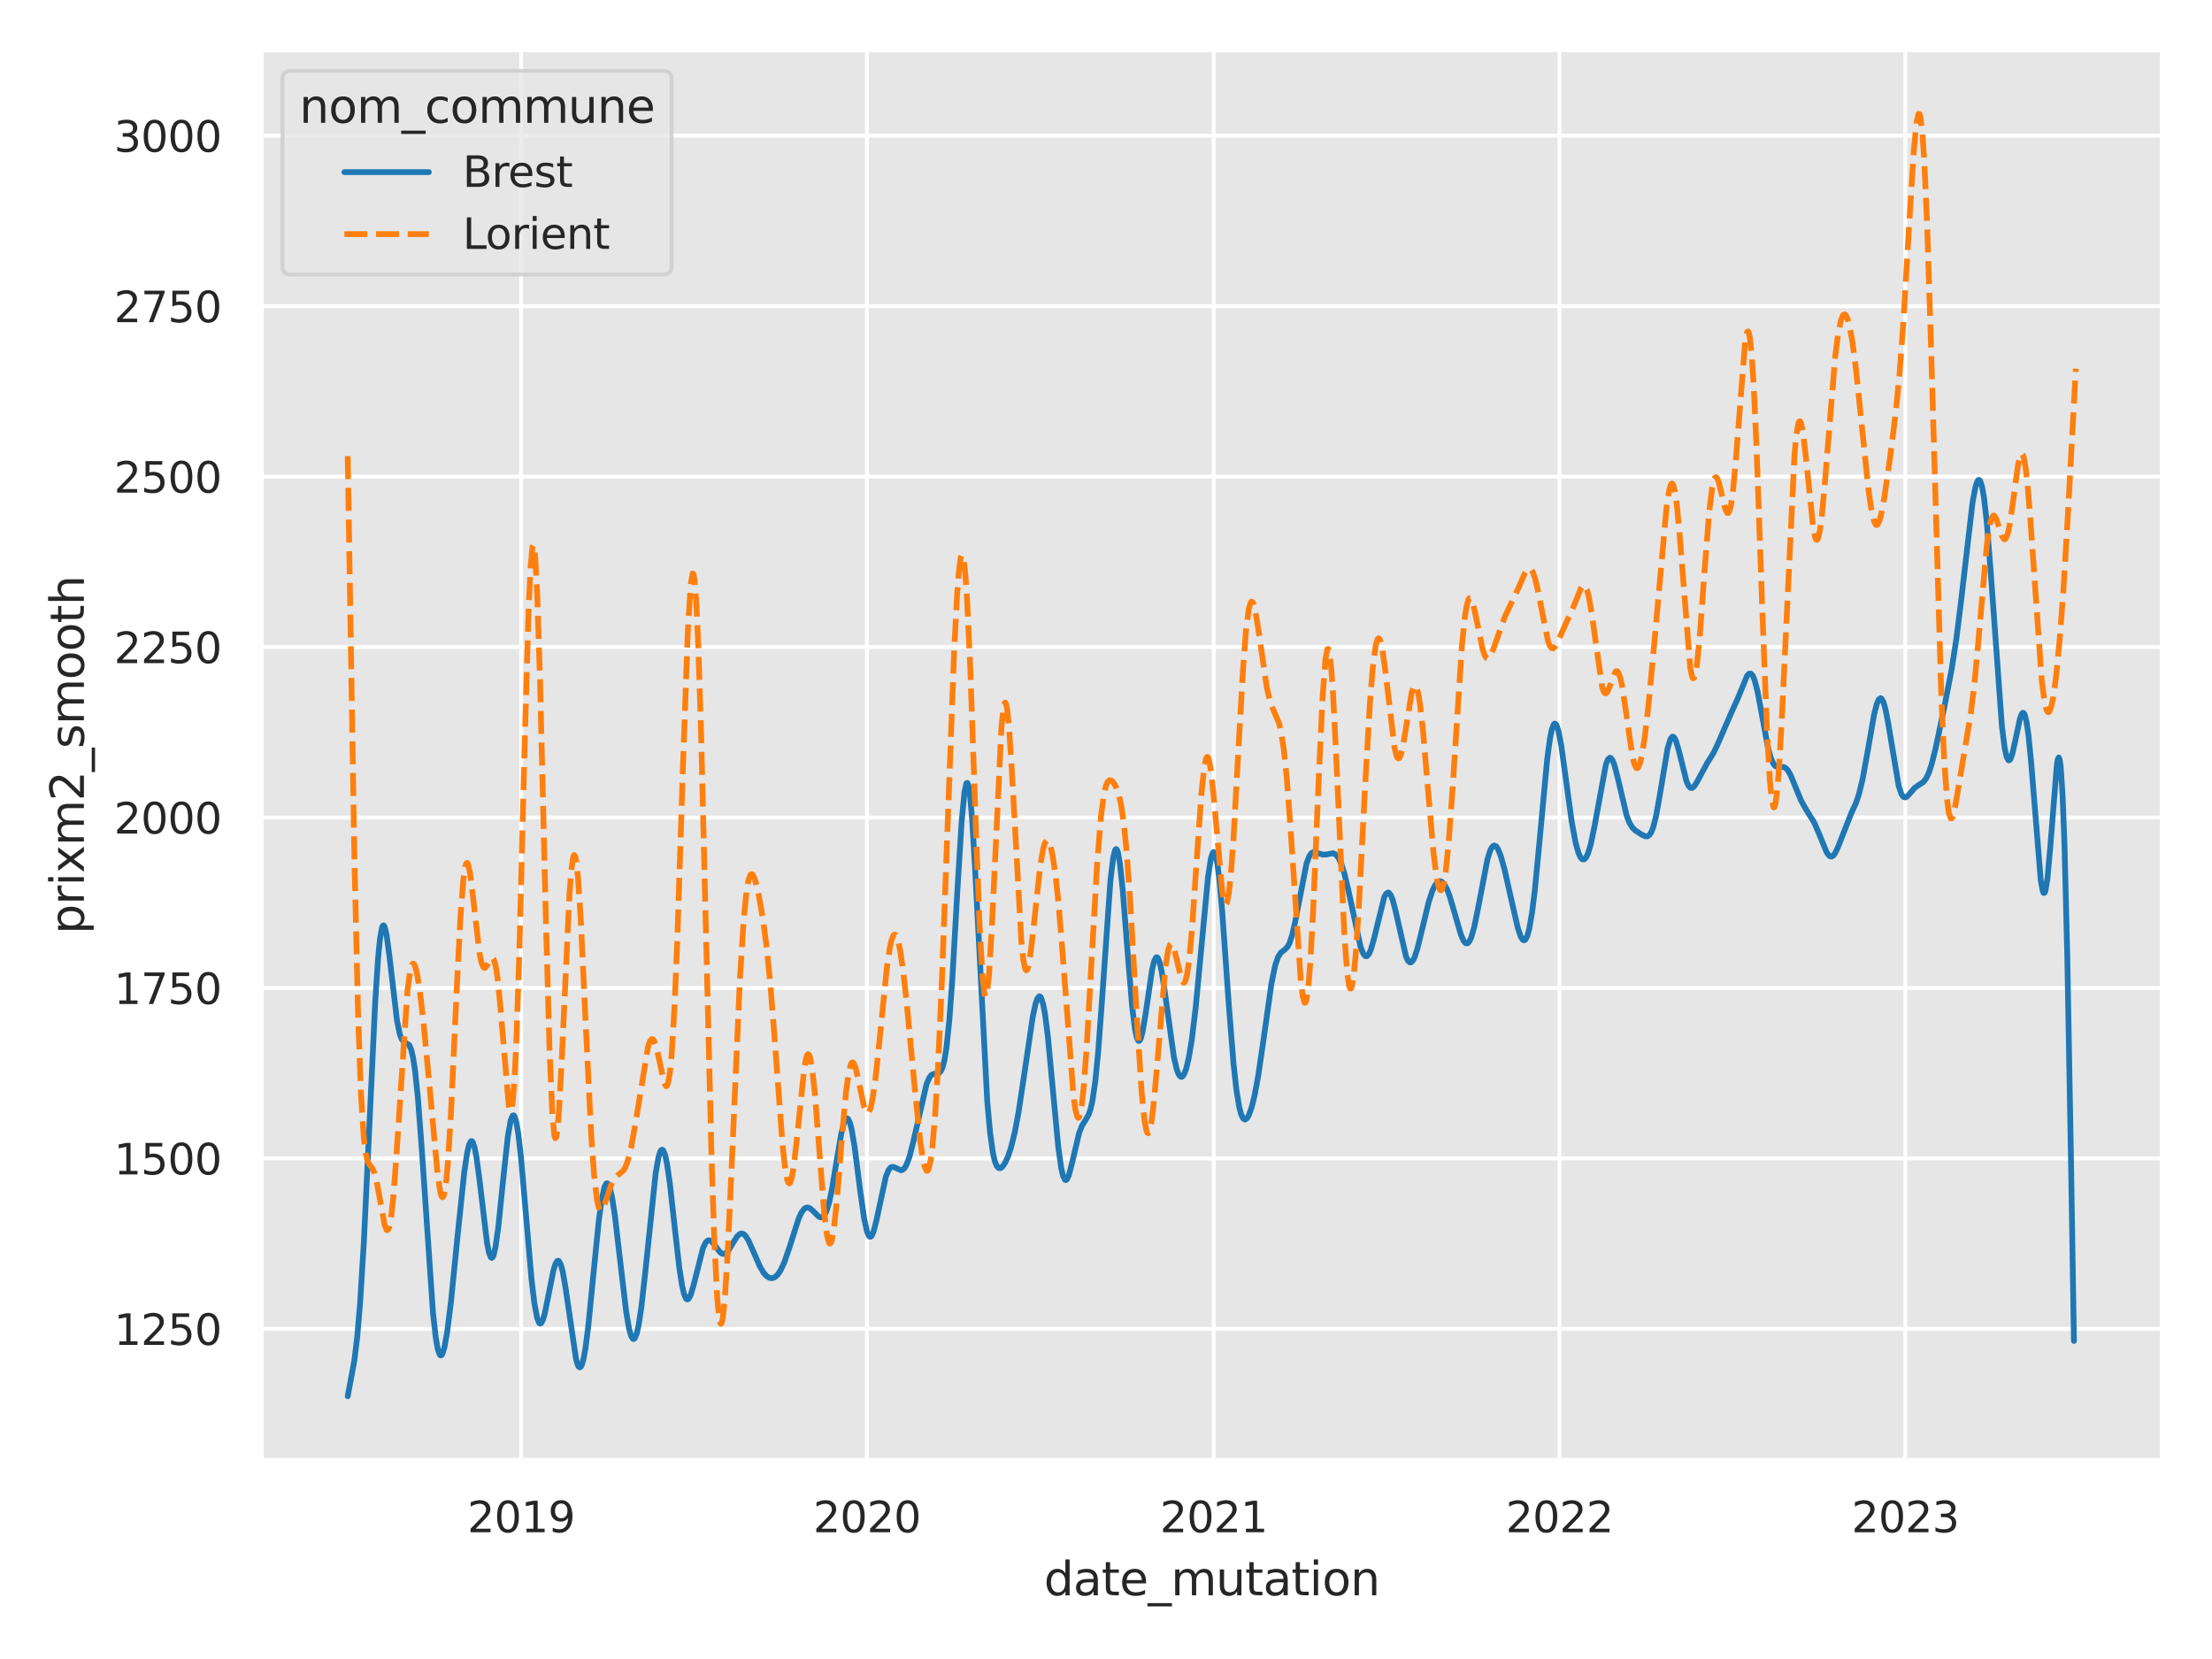 <?xml version="1.0" encoding="utf-8" standalone="no"?>
<!DOCTYPE svg PUBLIC "-//W3C//DTD SVG 1.1//EN"
  "http://www.w3.org/Graphics/SVG/1.1/DTD/svg11.dtd">
<svg xmlns:xlink="http://www.w3.org/1999/xlink" width="460.8pt" height="345.6pt" viewBox="0 0 460.8 345.6" xmlns="http://www.w3.org/2000/svg" version="1.1">
 <defs>
  <style type="text/css">*{stroke-linejoin: round; stroke-linecap: butt}</style>
 </defs>
 <g id="figure_1">
  <g id="patch_1">
   <path d="M 0 345.6 
L 460.8 345.6 
L 460.8 0 
L 0 0 
z
" style="fill: #ffffff"/>
  </g>
  <g id="axes_1">
   <g id="patch_2">
    <path d="M 54.438 304.212 
L 450.432 304.212 
L 450.432 10.368 
L 54.438 10.368 
z
" style="fill: #e6e6e6"/>
   </g>
   <g id="matplotlib.axis_1">
    <g id="xtick_1">
     <g id="line2d_1">
      <path d="M 108.556 304.212 
L 108.556 10.368 
" clip-path="url(#pfe3f95c4ef)" style="fill: none; stroke: #ffffff; stroke-width: 0.8; stroke-linecap: round"/>
     </g>
     <g id="text_1">
      <!-- 2019 -->
      <g style="fill: #262626" transform="translate(97.358 319.199) scale(0.088 -0.088)">
       <defs>
        <path id="DejaVuSans-32" d="M 1228 531 
L 3431 531 
L 3431 0 
L 469 0 
L 469 531 
Q 828 903 1448 1529 
Q 2069 2156 2228 2338 
Q 2531 2678 2651 2914 
Q 2772 3150 2772 3378 
Q 2772 3750 2511 3984 
Q 2250 4219 1831 4219 
Q 1534 4219 1204 4116 
Q 875 4013 500 3803 
L 500 4441 
Q 881 4594 1212 4672 
Q 1544 4750 1819 4750 
Q 2544 4750 2975 4387 
Q 3406 4025 3406 3419 
Q 3406 3131 3298 2873 
Q 3191 2616 2906 2266 
Q 2828 2175 2409 1742 
Q 1991 1309 1228 531 
z
" transform="scale(0.016)"/>
        <path id="DejaVuSans-30" d="M 2034 4250 
Q 1547 4250 1301 3770 
Q 1056 3291 1056 2328 
Q 1056 1369 1301 889 
Q 1547 409 2034 409 
Q 2525 409 2770 889 
Q 3016 1369 3016 2328 
Q 3016 3291 2770 3770 
Q 2525 4250 2034 4250 
z
M 2034 4750 
Q 2819 4750 3233 4129 
Q 3647 3509 3647 2328 
Q 3647 1150 3233 529 
Q 2819 -91 2034 -91 
Q 1250 -91 836 529 
Q 422 1150 422 2328 
Q 422 3509 836 4129 
Q 1250 4750 2034 4750 
z
" transform="scale(0.016)"/>
        <path id="DejaVuSans-31" d="M 794 531 
L 1825 531 
L 1825 4091 
L 703 3866 
L 703 4441 
L 1819 4666 
L 2450 4666 
L 2450 531 
L 3481 531 
L 3481 0 
L 794 0 
L 794 531 
z
" transform="scale(0.016)"/>
        <path id="DejaVuSans-39" d="M 703 97 
L 703 672 
Q 941 559 1184 500 
Q 1428 441 1663 441 
Q 2288 441 2617 861 
Q 2947 1281 2994 2138 
Q 2813 1869 2534 1725 
Q 2256 1581 1919 1581 
Q 1219 1581 811 2004 
Q 403 2428 403 3163 
Q 403 3881 828 4315 
Q 1253 4750 1959 4750 
Q 2769 4750 3195 4129 
Q 3622 3509 3622 2328 
Q 3622 1225 3098 567 
Q 2575 -91 1691 -91 
Q 1453 -91 1209 -44 
Q 966 3 703 97 
z
M 1959 2075 
Q 2384 2075 2632 2365 
Q 2881 2656 2881 3163 
Q 2881 3666 2632 3958 
Q 2384 4250 1959 4250 
Q 1534 4250 1286 3958 
Q 1038 3666 1038 3163 
Q 1038 2656 1286 2365 
Q 1534 2075 1959 2075 
z
" transform="scale(0.016)"/>
       </defs>
       <use xlink:href="#DejaVuSans-32"/>
       <use xlink:href="#DejaVuSans-30" x="63.623"/>
       <use xlink:href="#DejaVuSans-31" x="127.246"/>
       <use xlink:href="#DejaVuSans-39" x="190.869"/>
      </g>
     </g>
    </g>
    <g id="xtick_2">
     <g id="line2d_2">
      <path d="M 180.594 304.212 
L 180.594 10.368 
" clip-path="url(#pfe3f95c4ef)" style="fill: none; stroke: #ffffff; stroke-width: 0.8; stroke-linecap: round"/>
     </g>
     <g id="text_2">
      <!-- 2020 -->
      <g style="fill: #262626" transform="translate(169.396 319.199) scale(0.088 -0.088)">
       <use xlink:href="#DejaVuSans-32"/>
       <use xlink:href="#DejaVuSans-30" x="63.623"/>
       <use xlink:href="#DejaVuSans-32" x="127.246"/>
       <use xlink:href="#DejaVuSans-30" x="190.869"/>
      </g>
     </g>
    </g>
    <g id="xtick_3">
     <g id="line2d_3">
      <path d="M 252.83 304.212 
L 252.83 10.368 
" clip-path="url(#pfe3f95c4ef)" style="fill: none; stroke: #ffffff; stroke-width: 0.8; stroke-linecap: round"/>
     </g>
     <g id="text_3">
      <!-- 2021 -->
      <g style="fill: #262626" transform="translate(241.632 319.199) scale(0.088 -0.088)">
       <use xlink:href="#DejaVuSans-32"/>
       <use xlink:href="#DejaVuSans-30" x="63.623"/>
       <use xlink:href="#DejaVuSans-32" x="127.246"/>
       <use xlink:href="#DejaVuSans-31" x="190.869"/>
      </g>
     </g>
    </g>
    <g id="xtick_4">
     <g id="line2d_4">
      <path d="M 324.868 304.212 
L 324.868 10.368 
" clip-path="url(#pfe3f95c4ef)" style="fill: none; stroke: #ffffff; stroke-width: 0.8; stroke-linecap: round"/>
     </g>
     <g id="text_4">
      <!-- 2022 -->
      <g style="fill: #262626" transform="translate(313.67 319.199) scale(0.088 -0.088)">
       <use xlink:href="#DejaVuSans-32"/>
       <use xlink:href="#DejaVuSans-30" x="63.623"/>
       <use xlink:href="#DejaVuSans-32" x="127.246"/>
       <use xlink:href="#DejaVuSans-32" x="190.869"/>
      </g>
     </g>
    </g>
    <g id="xtick_5">
     <g id="line2d_5">
      <path d="M 396.906 304.212 
L 396.906 10.368 
" clip-path="url(#pfe3f95c4ef)" style="fill: none; stroke: #ffffff; stroke-width: 0.8; stroke-linecap: round"/>
     </g>
     <g id="text_5">
      <!-- 2023 -->
      <g style="fill: #262626" transform="translate(385.708 319.199) scale(0.088 -0.088)">
       <defs>
        <path id="DejaVuSans-33" d="M 2597 2516 
Q 3050 2419 3304 2112 
Q 3559 1806 3559 1356 
Q 3559 666 3084 287 
Q 2609 -91 1734 -91 
Q 1441 -91 1130 -33 
Q 819 25 488 141 
L 488 750 
Q 750 597 1062 519 
Q 1375 441 1716 441 
Q 2309 441 2620 675 
Q 2931 909 2931 1356 
Q 2931 1769 2642 2001 
Q 2353 2234 1838 2234 
L 1294 2234 
L 1294 2753 
L 1863 2753 
Q 2328 2753 2575 2939 
Q 2822 3125 2822 3475 
Q 2822 3834 2567 4026 
Q 2313 4219 1838 4219 
Q 1578 4219 1281 4162 
Q 984 4106 628 3988 
L 628 4550 
Q 988 4650 1302 4700 
Q 1616 4750 1894 4750 
Q 2613 4750 3031 4423 
Q 3450 4097 3450 3541 
Q 3450 3153 3228 2886 
Q 3006 2619 2597 2516 
z
" transform="scale(0.016)"/>
       </defs>
       <use xlink:href="#DejaVuSans-32"/>
       <use xlink:href="#DejaVuSans-30" x="63.623"/>
       <use xlink:href="#DejaVuSans-32" x="127.246"/>
       <use xlink:href="#DejaVuSans-33" x="190.869"/>
      </g>
     </g>
    </g>
    <g id="text_6">
     <!-- date_mutation -->
     <g style="fill: #262626" transform="translate(217.476 332.323) scale(0.096 -0.096)">
      <defs>
       <path id="DejaVuSans-64" d="M 2906 2969 
L 2906 4863 
L 3481 4863 
L 3481 0 
L 2906 0 
L 2906 525 
Q 2725 213 2448 61 
Q 2172 -91 1784 -91 
Q 1150 -91 751 415 
Q 353 922 353 1747 
Q 353 2572 751 3078 
Q 1150 3584 1784 3584 
Q 2172 3584 2448 3432 
Q 2725 3281 2906 2969 
z
M 947 1747 
Q 947 1113 1208 752 
Q 1469 391 1925 391 
Q 2381 391 2643 752 
Q 2906 1113 2906 1747 
Q 2906 2381 2643 2742 
Q 2381 3103 1925 3103 
Q 1469 3103 1208 2742 
Q 947 2381 947 1747 
z
" transform="scale(0.016)"/>
       <path id="DejaVuSans-61" d="M 2194 1759 
Q 1497 1759 1228 1600 
Q 959 1441 959 1056 
Q 959 750 1161 570 
Q 1363 391 1709 391 
Q 2188 391 2477 730 
Q 2766 1069 2766 1631 
L 2766 1759 
L 2194 1759 
z
M 3341 1997 
L 3341 0 
L 2766 0 
L 2766 531 
Q 2569 213 2275 61 
Q 1981 -91 1556 -91 
Q 1019 -91 701 211 
Q 384 513 384 1019 
Q 384 1609 779 1909 
Q 1175 2209 1959 2209 
L 2766 2209 
L 2766 2266 
Q 2766 2663 2505 2880 
Q 2244 3097 1772 3097 
Q 1472 3097 1187 3025 
Q 903 2953 641 2809 
L 641 3341 
Q 956 3463 1253 3523 
Q 1550 3584 1831 3584 
Q 2591 3584 2966 3190 
Q 3341 2797 3341 1997 
z
" transform="scale(0.016)"/>
       <path id="DejaVuSans-74" d="M 1172 4494 
L 1172 3500 
L 2356 3500 
L 2356 3053 
L 1172 3053 
L 1172 1153 
Q 1172 725 1289 603 
Q 1406 481 1766 481 
L 2356 481 
L 2356 0 
L 1766 0 
Q 1100 0 847 248 
Q 594 497 594 1153 
L 594 3053 
L 172 3053 
L 172 3500 
L 594 3500 
L 594 4494 
L 1172 4494 
z
" transform="scale(0.016)"/>
       <path id="DejaVuSans-65" d="M 3597 1894 
L 3597 1613 
L 953 1613 
Q 991 1019 1311 708 
Q 1631 397 2203 397 
Q 2534 397 2845 478 
Q 3156 559 3463 722 
L 3463 178 
Q 3153 47 2828 -22 
Q 2503 -91 2169 -91 
Q 1331 -91 842 396 
Q 353 884 353 1716 
Q 353 2575 817 3079 
Q 1281 3584 2069 3584 
Q 2775 3584 3186 3129 
Q 3597 2675 3597 1894 
z
M 3022 2063 
Q 3016 2534 2758 2815 
Q 2500 3097 2075 3097 
Q 1594 3097 1305 2825 
Q 1016 2553 972 2059 
L 3022 2063 
z
" transform="scale(0.016)"/>
       <path id="DejaVuSans-5f" d="M 3263 -1063 
L 3263 -1509 
L -63 -1509 
L -63 -1063 
L 3263 -1063 
z
" transform="scale(0.016)"/>
       <path id="DejaVuSans-6d" d="M 3328 2828 
Q 3544 3216 3844 3400 
Q 4144 3584 4550 3584 
Q 5097 3584 5394 3201 
Q 5691 2819 5691 2113 
L 5691 0 
L 5113 0 
L 5113 2094 
Q 5113 2597 4934 2840 
Q 4756 3084 4391 3084 
Q 3944 3084 3684 2787 
Q 3425 2491 3425 1978 
L 3425 0 
L 2847 0 
L 2847 2094 
Q 2847 2600 2669 2842 
Q 2491 3084 2119 3084 
Q 1678 3084 1418 2786 
Q 1159 2488 1159 1978 
L 1159 0 
L 581 0 
L 581 3500 
L 1159 3500 
L 1159 2956 
Q 1356 3278 1631 3431 
Q 1906 3584 2284 3584 
Q 2666 3584 2933 3390 
Q 3200 3197 3328 2828 
z
" transform="scale(0.016)"/>
       <path id="DejaVuSans-75" d="M 544 1381 
L 544 3500 
L 1119 3500 
L 1119 1403 
Q 1119 906 1312 657 
Q 1506 409 1894 409 
Q 2359 409 2629 706 
Q 2900 1003 2900 1516 
L 2900 3500 
L 3475 3500 
L 3475 0 
L 2900 0 
L 2900 538 
Q 2691 219 2414 64 
Q 2138 -91 1772 -91 
Q 1169 -91 856 284 
Q 544 659 544 1381 
z
M 1991 3584 
L 1991 3584 
z
" transform="scale(0.016)"/>
       <path id="DejaVuSans-69" d="M 603 3500 
L 1178 3500 
L 1178 0 
L 603 0 
L 603 3500 
z
M 603 4863 
L 1178 4863 
L 1178 4134 
L 603 4134 
L 603 4863 
z
" transform="scale(0.016)"/>
       <path id="DejaVuSans-6f" d="M 1959 3097 
Q 1497 3097 1228 2736 
Q 959 2375 959 1747 
Q 959 1119 1226 758 
Q 1494 397 1959 397 
Q 2419 397 2687 759 
Q 2956 1122 2956 1747 
Q 2956 2369 2687 2733 
Q 2419 3097 1959 3097 
z
M 1959 3584 
Q 2709 3584 3137 3096 
Q 3566 2609 3566 1747 
Q 3566 888 3137 398 
Q 2709 -91 1959 -91 
Q 1206 -91 779 398 
Q 353 888 353 1747 
Q 353 2609 779 3096 
Q 1206 3584 1959 3584 
z
" transform="scale(0.016)"/>
       <path id="DejaVuSans-6e" d="M 3513 2113 
L 3513 0 
L 2938 0 
L 2938 2094 
Q 2938 2591 2744 2837 
Q 2550 3084 2163 3084 
Q 1697 3084 1428 2787 
Q 1159 2491 1159 1978 
L 1159 0 
L 581 0 
L 581 3500 
L 1159 3500 
L 1159 2956 
Q 1366 3272 1645 3428 
Q 1925 3584 2291 3584 
Q 2894 3584 3203 3211 
Q 3513 2838 3513 2113 
z
" transform="scale(0.016)"/>
      </defs>
      <use xlink:href="#DejaVuSans-64"/>
      <use xlink:href="#DejaVuSans-61" x="63.477"/>
      <use xlink:href="#DejaVuSans-74" x="124.756"/>
      <use xlink:href="#DejaVuSans-65" x="163.965"/>
      <use xlink:href="#DejaVuSans-5f" x="225.488"/>
      <use xlink:href="#DejaVuSans-6d" x="275.488"/>
      <use xlink:href="#DejaVuSans-75" x="372.9"/>
      <use xlink:href="#DejaVuSans-74" x="436.279"/>
      <use xlink:href="#DejaVuSans-61" x="475.488"/>
      <use xlink:href="#DejaVuSans-74" x="536.768"/>
      <use xlink:href="#DejaVuSans-69" x="575.977"/>
      <use xlink:href="#DejaVuSans-6f" x="603.76"/>
      <use xlink:href="#DejaVuSans-6e" x="664.941"/>
     </g>
    </g>
   </g>
   <g id="matplotlib.axis_2">
    <g id="ytick_1">
     <g id="line2d_6">
      <path d="M 54.438 276.822 
L 450.432 276.822 
" clip-path="url(#pfe3f95c4ef)" style="fill: none; stroke: #ffffff; stroke-width: 0.8; stroke-linecap: round"/>
     </g>
     <g id="text_7">
      <!-- 1250 -->
      <g style="fill: #262626" transform="translate(23.742 280.166) scale(0.088 -0.088)">
       <defs>
        <path id="DejaVuSans-35" d="M 691 4666 
L 3169 4666 
L 3169 4134 
L 1269 4134 
L 1269 2991 
Q 1406 3038 1543 3061 
Q 1681 3084 1819 3084 
Q 2600 3084 3056 2656 
Q 3513 2228 3513 1497 
Q 3513 744 3044 326 
Q 2575 -91 1722 -91 
Q 1428 -91 1123 -41 
Q 819 9 494 109 
L 494 744 
Q 775 591 1075 516 
Q 1375 441 1709 441 
Q 2250 441 2565 725 
Q 2881 1009 2881 1497 
Q 2881 1984 2565 2268 
Q 2250 2553 1709 2553 
Q 1456 2553 1204 2497 
Q 953 2441 691 2322 
L 691 4666 
z
" transform="scale(0.016)"/>
       </defs>
       <use xlink:href="#DejaVuSans-31"/>
       <use xlink:href="#DejaVuSans-32" x="63.623"/>
       <use xlink:href="#DejaVuSans-35" x="127.246"/>
       <use xlink:href="#DejaVuSans-30" x="190.869"/>
      </g>
     </g>
    </g>
    <g id="ytick_2">
     <g id="line2d_7">
      <path d="M 54.438 241.315 
L 450.432 241.315 
" clip-path="url(#pfe3f95c4ef)" style="fill: none; stroke: #ffffff; stroke-width: 0.8; stroke-linecap: round"/>
     </g>
     <g id="text_8">
      <!-- 1500 -->
      <g style="fill: #262626" transform="translate(23.742 244.659) scale(0.088 -0.088)">
       <use xlink:href="#DejaVuSans-31"/>
       <use xlink:href="#DejaVuSans-35" x="63.623"/>
       <use xlink:href="#DejaVuSans-30" x="127.246"/>
       <use xlink:href="#DejaVuSans-30" x="190.869"/>
      </g>
     </g>
    </g>
    <g id="ytick_3">
     <g id="line2d_8">
      <path d="M 54.438 205.808 
L 450.432 205.808 
" clip-path="url(#pfe3f95c4ef)" style="fill: none; stroke: #ffffff; stroke-width: 0.8; stroke-linecap: round"/>
     </g>
     <g id="text_9">
      <!-- 1750 -->
      <g style="fill: #262626" transform="translate(23.742 209.151) scale(0.088 -0.088)">
       <defs>
        <path id="DejaVuSans-37" d="M 525 4666 
L 3525 4666 
L 3525 4397 
L 1831 0 
L 1172 0 
L 2766 4134 
L 525 4134 
L 525 4666 
z
" transform="scale(0.016)"/>
       </defs>
       <use xlink:href="#DejaVuSans-31"/>
       <use xlink:href="#DejaVuSans-37" x="63.623"/>
       <use xlink:href="#DejaVuSans-35" x="127.246"/>
       <use xlink:href="#DejaVuSans-30" x="190.869"/>
      </g>
     </g>
    </g>
    <g id="ytick_4">
     <g id="line2d_9">
      <path d="M 54.438 170.301 
L 450.432 170.301 
" clip-path="url(#pfe3f95c4ef)" style="fill: none; stroke: #ffffff; stroke-width: 0.8; stroke-linecap: round"/>
     </g>
     <g id="text_10">
      <!-- 2000 -->
      <g style="fill: #262626" transform="translate(23.742 173.644) scale(0.088 -0.088)">
       <use xlink:href="#DejaVuSans-32"/>
       <use xlink:href="#DejaVuSans-30" x="63.623"/>
       <use xlink:href="#DejaVuSans-30" x="127.246"/>
       <use xlink:href="#DejaVuSans-30" x="190.869"/>
      </g>
     </g>
    </g>
    <g id="ytick_5">
     <g id="line2d_10">
      <path d="M 54.438 134.793 
L 450.432 134.793 
" clip-path="url(#pfe3f95c4ef)" style="fill: none; stroke: #ffffff; stroke-width: 0.8; stroke-linecap: round"/>
     </g>
     <g id="text_11">
      <!-- 2250 -->
      <g style="fill: #262626" transform="translate(23.742 138.137) scale(0.088 -0.088)">
       <use xlink:href="#DejaVuSans-32"/>
       <use xlink:href="#DejaVuSans-32" x="63.623"/>
       <use xlink:href="#DejaVuSans-35" x="127.246"/>
       <use xlink:href="#DejaVuSans-30" x="190.869"/>
      </g>
     </g>
    </g>
    <g id="ytick_6">
     <g id="line2d_11">
      <path d="M 54.438 99.286 
L 450.432 99.286 
" clip-path="url(#pfe3f95c4ef)" style="fill: none; stroke: #ffffff; stroke-width: 0.8; stroke-linecap: round"/>
     </g>
     <g id="text_12">
      <!-- 2500 -->
      <g style="fill: #262626" transform="translate(23.742 102.63) scale(0.088 -0.088)">
       <use xlink:href="#DejaVuSans-32"/>
       <use xlink:href="#DejaVuSans-35" x="63.623"/>
       <use xlink:href="#DejaVuSans-30" x="127.246"/>
       <use xlink:href="#DejaVuSans-30" x="190.869"/>
      </g>
     </g>
    </g>
    <g id="ytick_7">
     <g id="line2d_12">
      <path d="M 54.438 63.779 
L 450.432 63.779 
" clip-path="url(#pfe3f95c4ef)" style="fill: none; stroke: #ffffff; stroke-width: 0.8; stroke-linecap: round"/>
     </g>
     <g id="text_13">
      <!-- 2750 -->
      <g style="fill: #262626" transform="translate(23.742 67.122) scale(0.088 -0.088)">
       <use xlink:href="#DejaVuSans-32"/>
       <use xlink:href="#DejaVuSans-37" x="63.623"/>
       <use xlink:href="#DejaVuSans-35" x="127.246"/>
       <use xlink:href="#DejaVuSans-30" x="190.869"/>
      </g>
     </g>
    </g>
    <g id="ytick_8">
     <g id="line2d_13">
      <path d="M 54.438 28.272 
L 450.432 28.272 
" clip-path="url(#pfe3f95c4ef)" style="fill: none; stroke: #ffffff; stroke-width: 0.8; stroke-linecap: round"/>
     </g>
     <g id="text_14">
      <!-- 3000 -->
      <g style="fill: #262626" transform="translate(23.742 31.615) scale(0.088 -0.088)">
       <use xlink:href="#DejaVuSans-33"/>
       <use xlink:href="#DejaVuSans-30" x="63.623"/>
       <use xlink:href="#DejaVuSans-30" x="127.246"/>
       <use xlink:href="#DejaVuSans-30" x="190.869"/>
      </g>
     </g>
    </g>
    <g id="text_15">
     <!-- prixm2_smooth -->
     <g style="fill: #262626" transform="translate(17.479 194.588) rotate(-90) scale(0.096 -0.096)">
      <defs>
       <path id="DejaVuSans-70" d="M 1159 525 
L 1159 -1331 
L 581 -1331 
L 581 3500 
L 1159 3500 
L 1159 2969 
Q 1341 3281 1617 3432 
Q 1894 3584 2278 3584 
Q 2916 3584 3314 3078 
Q 3713 2572 3713 1747 
Q 3713 922 3314 415 
Q 2916 -91 2278 -91 
Q 1894 -91 1617 61 
Q 1341 213 1159 525 
z
M 3116 1747 
Q 3116 2381 2855 2742 
Q 2594 3103 2138 3103 
Q 1681 3103 1420 2742 
Q 1159 2381 1159 1747 
Q 1159 1113 1420 752 
Q 1681 391 2138 391 
Q 2594 391 2855 752 
Q 3116 1113 3116 1747 
z
" transform="scale(0.016)"/>
       <path id="DejaVuSans-72" d="M 2631 2963 
Q 2534 3019 2420 3045 
Q 2306 3072 2169 3072 
Q 1681 3072 1420 2755 
Q 1159 2438 1159 1844 
L 1159 0 
L 581 0 
L 581 3500 
L 1159 3500 
L 1159 2956 
Q 1341 3275 1631 3429 
Q 1922 3584 2338 3584 
Q 2397 3584 2469 3576 
Q 2541 3569 2628 3553 
L 2631 2963 
z
" transform="scale(0.016)"/>
       <path id="DejaVuSans-78" d="M 3513 3500 
L 2247 1797 
L 3578 0 
L 2900 0 
L 1881 1375 
L 863 0 
L 184 0 
L 1544 1831 
L 300 3500 
L 978 3500 
L 1906 2253 
L 2834 3500 
L 3513 3500 
z
" transform="scale(0.016)"/>
       <path id="DejaVuSans-73" d="M 2834 3397 
L 2834 2853 
Q 2591 2978 2328 3040 
Q 2066 3103 1784 3103 
Q 1356 3103 1142 2972 
Q 928 2841 928 2578 
Q 928 2378 1081 2264 
Q 1234 2150 1697 2047 
L 1894 2003 
Q 2506 1872 2764 1633 
Q 3022 1394 3022 966 
Q 3022 478 2636 193 
Q 2250 -91 1575 -91 
Q 1294 -91 989 -36 
Q 684 19 347 128 
L 347 722 
Q 666 556 975 473 
Q 1284 391 1588 391 
Q 1994 391 2212 530 
Q 2431 669 2431 922 
Q 2431 1156 2273 1281 
Q 2116 1406 1581 1522 
L 1381 1569 
Q 847 1681 609 1914 
Q 372 2147 372 2553 
Q 372 3047 722 3315 
Q 1072 3584 1716 3584 
Q 2034 3584 2315 3537 
Q 2597 3491 2834 3397 
z
" transform="scale(0.016)"/>
       <path id="DejaVuSans-68" d="M 3513 2113 
L 3513 0 
L 2938 0 
L 2938 2094 
Q 2938 2591 2744 2837 
Q 2550 3084 2163 3084 
Q 1697 3084 1428 2787 
Q 1159 2491 1159 1978 
L 1159 0 
L 581 0 
L 581 4863 
L 1159 4863 
L 1159 2956 
Q 1366 3272 1645 3428 
Q 1925 3584 2291 3584 
Q 2894 3584 3203 3211 
Q 3513 2838 3513 2113 
z
" transform="scale(0.016)"/>
      </defs>
      <use xlink:href="#DejaVuSans-70"/>
      <use xlink:href="#DejaVuSans-72" x="63.477"/>
      <use xlink:href="#DejaVuSans-69" x="104.59"/>
      <use xlink:href="#DejaVuSans-78" x="132.373"/>
      <use xlink:href="#DejaVuSans-6d" x="191.553"/>
      <use xlink:href="#DejaVuSans-32" x="288.965"/>
      <use xlink:href="#DejaVuSans-5f" x="352.588"/>
      <use xlink:href="#DejaVuSans-73" x="402.588"/>
      <use xlink:href="#DejaVuSans-6d" x="454.688"/>
      <use xlink:href="#DejaVuSans-6f" x="552.1"/>
      <use xlink:href="#DejaVuSans-6f" x="613.281"/>
      <use xlink:href="#DejaVuSans-74" x="674.463"/>
      <use xlink:href="#DejaVuSans-68" x="713.672"/>
     </g>
    </g>
   </g>
   <g id="PolyCollection_1"/>
   <g id="PolyCollection_2"/>
   <g id="line2d_14">
    <path d="M 72.438 290.855 
L 73.819 283.436 
L 74.411 278.554 
L 75.003 271.652 
L 75.793 258.843 
L 76.78 238.115 
L 78.161 208.742 
L 78.753 199.707 
L 79.148 195.661 
L 79.543 193.358 
L 79.74 192.858 
L 79.938 192.774 
L 80.135 193.082 
L 80.53 194.734 
L 81.122 199.132 
L 82.701 212.596 
L 83.293 215.464 
L 83.688 216.496 
L 84.082 216.983 
L 85.266 217.713 
L 85.661 218.655 
L 86.056 220.345 
L 86.451 222.922 
L 87.043 228.543 
L 87.832 238.909 
L 90.201 273.496 
L 90.793 278.775 
L 91.187 281.002 
L 91.582 282.164 
L 91.78 282.355 
L 91.977 282.297 
L 92.174 282 
L 92.569 280.747 
L 93.161 277.455 
L 93.951 271.124 
L 95.332 257.345 
L 96.714 244.182 
L 97.306 240.211 
L 97.701 238.519 
L 98.095 237.739 
L 98.293 237.715 
L 98.49 237.939 
L 98.885 239.118 
L 99.279 241.197 
L 99.872 245.638 
L 101.45 258.854 
L 101.845 260.88 
L 102.24 261.926 
L 102.437 262.044 
L 102.635 261.884 
L 102.832 261.447 
L 103.227 259.775 
L 103.819 255.54 
L 104.806 245.832 
L 105.792 236.764 
L 106.385 233.399 
L 106.779 232.417 
L 106.977 232.341 
L 107.174 232.55 
L 107.569 233.81 
L 107.964 236.136 
L 108.556 241.332 
L 109.542 252.825 
L 110.727 266.501 
L 111.319 271.505 
L 111.911 274.629 
L 112.306 275.586 
L 112.503 275.732 
L 112.7 275.669 
L 113.095 274.966 
L 113.49 273.615 
L 114.279 269.699 
L 115.266 264.75 
L 115.661 263.423 
L 116.055 262.715 
L 116.253 262.626 
L 116.45 262.724 
L 116.845 263.488 
L 117.24 264.98 
L 117.832 268.376 
L 120.003 283.157 
L 120.398 284.424 
L 120.595 284.749 
L 120.792 284.853 
L 120.99 284.731 
L 121.187 284.382 
L 121.582 283.007 
L 121.976 280.784 
L 122.569 276.099 
L 123.555 266.084 
L 124.74 254.273 
L 125.332 249.939 
L 125.924 247.272 
L 126.318 246.544 
L 126.516 246.505 
L 126.713 246.681 
L 127.108 247.658 
L 127.503 249.411 
L 128.095 253.264 
L 129.082 261.738 
L 130.463 273.408 
L 131.055 276.816 
L 131.45 278.244 
L 131.845 278.91 
L 132.042 278.943 
L 132.239 278.773 
L 132.634 277.828 
L 133.029 276.105 
L 133.621 272.21 
L 134.41 265.149 
L 136.581 244.448 
L 137.174 241.097 
L 137.568 239.858 
L 137.766 239.565 
L 137.963 239.495 
L 138.16 239.65 
L 138.555 240.627 
L 138.95 242.442 
L 139.542 246.505 
L 140.529 255.422 
L 141.516 264.115 
L 142.108 267.914 
L 142.502 269.579 
L 142.897 270.494 
L 143.095 270.675 
L 143.292 270.679 
L 143.489 270.518 
L 143.884 269.756 
L 144.476 267.774 
L 146.45 259.992 
L 147.042 258.784 
L 147.437 258.418 
L 147.831 258.377 
L 148.226 258.61 
L 148.818 259.307 
L 150.002 260.868 
L 150.397 261.146 
L 150.792 261.214 
L 151.187 261.057 
L 151.779 260.437 
L 152.568 259.144 
L 153.555 257.561 
L 154.147 257.032 
L 154.542 256.948 
L 154.936 257.098 
L 155.331 257.478 
L 155.923 258.422 
L 156.91 260.638 
L 158.292 263.818 
L 159.081 265.152 
L 159.673 265.823 
L 160.265 266.198 
L 160.857 266.273 
L 161.45 266.043 
L 162.042 265.49 
L 162.634 264.599 
L 163.423 262.878 
L 164.41 259.991 
L 166.384 253.815 
L 166.976 252.558 
L 167.568 251.792 
L 167.963 251.567 
L 168.357 251.555 
L 168.752 251.728 
L 169.344 252.238 
L 170.528 253.42 
L 170.923 253.6 
L 171.318 253.544 
L 171.713 253.18 
L 172.107 252.45 
L 172.699 250.595 
L 173.291 247.844 
L 174.278 241.892 
L 175.265 236.091 
L 175.857 233.786 
L 176.252 233.05 
L 176.449 232.959 
L 176.647 233.063 
L 177.041 233.855 
L 177.436 235.399 
L 178.028 238.92 
L 179.212 248.204 
L 180.002 253.767 
L 180.594 256.517 
L 180.989 257.453 
L 181.186 257.636 
L 181.383 257.632 
L 181.581 257.448 
L 181.976 256.582 
L 182.568 254.296 
L 184.541 245.114 
L 185.133 243.686 
L 185.528 243.218 
L 185.923 243.074 
L 186.318 243.165 
L 187.699 243.794 
L 188.094 243.657 
L 188.489 243.252 
L 188.883 242.546 
L 189.475 240.919 
L 190.265 237.828 
L 193.028 225.791 
L 193.62 224.473 
L 194.015 223.97 
L 194.41 223.725 
L 195.002 223.657 
L 195.594 223.549 
L 195.988 223.158 
L 196.383 222.271 
L 196.778 220.676 
L 197.173 218.187 
L 197.765 212.505 
L 198.357 204.448 
L 199.541 183.826 
L 200.331 171.129 
L 200.923 164.954 
L 201.317 163.183 
L 201.515 163.091 
L 201.712 163.543 
L 202.107 166.054 
L 202.502 170.56 
L 203.094 180.342 
L 205.659 229.383 
L 206.251 235.962 
L 206.844 240.186 
L 207.238 241.891 
L 207.633 242.886 
L 208.028 243.326 
L 208.423 243.347 
L 208.817 243.056 
L 209.409 242.185 
L 210.001 240.875 
L 210.594 239.11 
L 211.383 235.938 
L 212.172 231.752 
L 213.357 223.902 
L 215.133 211.851 
L 215.725 209.09 
L 216.12 207.961 
L 216.514 207.54 
L 216.712 207.626 
L 216.909 207.923 
L 217.304 209.168 
L 217.699 211.281 
L 218.291 215.95 
L 219.278 226.455 
L 220.462 238.955 
L 221.054 243.22 
L 221.449 244.958 
L 221.843 245.768 
L 222.041 245.839 
L 222.238 245.705 
L 222.633 244.898 
L 223.225 242.707 
L 224.804 236.017 
L 225.396 234.507 
L 226.185 233.258 
L 226.777 232.214 
L 227.172 231.08 
L 227.567 229.357 
L 228.159 225.331 
L 228.751 219.371 
L 229.541 208.775 
L 231.317 183.493 
L 231.909 178.573 
L 232.304 177.053 
L 232.501 176.864 
L 232.698 177.059 
L 232.896 177.629 
L 233.291 179.834 
L 233.883 185.389 
L 234.869 197.975 
L 235.856 209.782 
L 236.448 214.487 
L 236.843 216.253 
L 237.04 216.702 
L 237.238 216.864 
L 237.435 216.75 
L 237.633 216.373 
L 238.027 214.917 
L 238.619 211.401 
L 240.001 202.033 
L 240.396 200.348 
L 240.79 199.488 
L 240.988 199.397 
L 241.185 199.537 
L 241.58 200.486 
L 241.975 202.244 
L 242.567 206.035 
L 244.54 220.191 
L 245.132 222.757 
L 245.527 223.795 
L 245.922 224.288 
L 246.119 224.333 
L 246.317 224.247 
L 246.711 223.69 
L 247.106 222.629 
L 247.698 220.104 
L 248.29 216.464 
L 249.08 209.919 
L 250.067 199.526 
L 251.646 182.79 
L 252.238 178.901 
L 252.632 177.651 
L 252.83 177.488 
L 253.027 177.649 
L 253.224 178.136 
L 253.619 180.08 
L 254.014 183.237 
L 254.606 189.854 
L 255.988 209.363 
L 256.974 221.678 
L 257.567 227.037 
L 258.159 230.65 
L 258.553 232.137 
L 258.948 232.967 
L 259.343 233.227 
L 259.738 232.999 
L 260.132 232.357 
L 260.724 230.721 
L 261.316 228.356 
L 262.106 224.138 
L 263.093 217.427 
L 264.869 204.867 
L 265.658 201.065 
L 266.251 199.336 
L 266.843 198.426 
L 267.632 197.837 
L 268.224 197.227 
L 268.619 196.491 
L 269.211 194.696 
L 269.803 192.062 
L 272.172 179.885 
L 272.764 178.333 
L 273.158 177.77 
L 273.553 177.52 
L 273.948 177.499 
L 274.737 177.786 
L 275.527 178.031 
L 276.119 178.02 
L 277.698 177.756 
L 278.093 177.906 
L 278.487 178.244 
L 278.882 178.807 
L 279.474 180.12 
L 280.066 182.004 
L 280.856 185.301 
L 283.421 197.213 
L 284.013 198.699 
L 284.408 199.16 
L 284.606 199.218 
L 284.803 199.159 
L 285.198 198.69 
L 285.592 197.782 
L 286.184 195.731 
L 288.356 186.923 
L 288.75 186.176 
L 289.145 185.92 
L 289.342 185.986 
L 289.737 186.502 
L 290.132 187.503 
L 290.724 189.749 
L 292.895 199.247 
L 293.29 200.099 
L 293.684 200.486 
L 293.882 200.501 
L 294.276 200.183 
L 294.671 199.437 
L 295.263 197.655 
L 296.25 193.61 
L 297.632 187.888 
L 298.421 185.492 
L 299.013 184.303 
L 299.605 183.673 
L 300 183.567 
L 300.395 183.71 
L 300.79 184.1 
L 301.382 185.129 
L 301.974 186.647 
L 302.961 189.978 
L 304.342 194.746 
L 304.934 196.061 
L 305.329 196.495 
L 305.724 196.512 
L 306.118 196.085 
L 306.513 195.213 
L 307.105 193.137 
L 307.895 189.272 
L 309.868 178.983 
L 310.46 177.117 
L 310.855 176.402 
L 311.25 176.129 
L 311.645 176.286 
L 312.039 176.837 
L 312.631 178.293 
L 313.421 181.111 
L 314.605 186.379 
L 316.184 193.297 
L 316.776 195.053 
L 317.171 195.718 
L 317.368 195.865 
L 317.566 195.872 
L 317.763 195.733 
L 318.158 194.981 
L 318.552 193.569 
L 319.145 190.194 
L 319.737 185.411 
L 320.723 175.134 
L 322.302 158.211 
L 322.894 153.802 
L 323.289 151.885 
L 323.684 150.884 
L 323.881 150.734 
L 324.079 150.813 
L 324.276 151.115 
L 324.671 152.338 
L 325.263 155.462 
L 326.25 162.659 
L 327.434 171.273 
L 328.223 175.529 
L 328.815 177.651 
L 329.21 178.536 
L 329.605 178.997 
L 330 179.036 
L 330.394 178.655 
L 330.789 177.859 
L 331.381 175.914 
L 332.171 172.096 
L 334.539 159.248 
L 334.934 158.251 
L 335.328 157.848 
L 335.526 157.876 
L 335.921 158.369 
L 336.315 159.385 
L 336.907 161.641 
L 338.881 169.963 
L 339.473 171.463 
L 340.065 172.413 
L 340.657 172.988 
L 342.039 173.893 
L 342.828 174.245 
L 343.223 174.217 
L 343.618 173.937 
L 344.013 173.321 
L 344.407 172.303 
L 344.999 169.966 
L 345.789 165.534 
L 347.368 156.038 
L 347.96 154.016 
L 348.355 153.476 
L 348.552 153.462 
L 348.749 153.612 
L 349.144 154.368 
L 349.736 156.393 
L 351.315 162.712 
L 351.71 163.622 
L 352.105 164.098 
L 352.499 164.155 
L 352.894 163.854 
L 353.486 162.933 
L 355.657 158.926 
L 357.039 156.696 
L 358.026 154.569 
L 360.591 148.638 
L 361.973 145.595 
L 363.946 140.784 
L 364.341 140.35 
L 364.736 140.321 
L 365.131 140.764 
L 365.525 141.704 
L 366.117 143.988 
L 366.907 148.195 
L 368.289 155.683 
L 368.881 157.864 
L 369.473 159.173 
L 369.867 159.61 
L 370.262 159.784 
L 371.052 159.752 
L 371.644 159.804 
L 372.038 160.03 
L 372.433 160.459 
L 373.025 161.487 
L 374.012 163.89 
L 375.196 166.766 
L 376.183 168.535 
L 377.959 171.4 
L 378.946 173.699 
L 380.525 177.561 
L 381.117 178.321 
L 381.512 178.446 
L 381.907 178.24 
L 382.301 177.716 
L 382.894 176.444 
L 385.657 169.407 
L 386.643 167.255 
L 387.236 165.501 
L 388.025 162.262 
L 389.012 156.843 
L 390.393 148.935 
L 390.986 146.6 
L 391.38 145.704 
L 391.775 145.434 
L 391.972 145.549 
L 392.367 146.283 
L 392.762 147.654 
L 393.354 150.705 
L 395.525 163.696 
L 396.117 165.458 
L 396.512 166.008 
L 396.906 166.128 
L 397.301 165.922 
L 397.893 165.266 
L 398.88 164.111 
L 399.67 163.555 
L 400.656 162.929 
L 401.249 162.176 
L 401.841 160.909 
L 402.433 159.078 
L 403.222 155.905 
L 404.998 147.498 
L 406.577 139.355 
L 407.564 132.956 
L 408.551 125.01 
L 410.919 104.669 
L 411.512 101.49 
L 411.906 100.289 
L 412.104 100.013 
L 412.301 99.97 
L 412.498 100.173 
L 412.893 101.345 
L 413.288 103.564 
L 413.88 108.783 
L 414.669 118.671 
L 417.038 151.339 
L 417.63 155.951 
L 418.025 157.704 
L 418.419 158.4 
L 418.617 158.375 
L 418.814 158.124 
L 419.209 157.036 
L 419.801 154.387 
L 420.788 149.727 
L 421.182 148.693 
L 421.38 148.496 
L 421.577 148.55 
L 421.775 148.876 
L 422.169 150.4 
L 422.564 153.108 
L 423.156 159.183 
L 425.13 183.401 
L 425.524 185.586 
L 425.722 186.023 
L 425.919 185.992 
L 426.117 185.487 
L 426.511 183.091 
L 427.103 176.586 
L 428.485 159.228 
L 428.682 158.156 
L 428.88 157.801 
L 429.077 158.272 
L 429.274 159.664 
L 429.669 165.517 
L 430.064 175.758 
L 430.656 199.286 
L 431.445 242.742 
L 432.038 279.34 
L 432.038 279.34 
" clip-path="url(#pfe3f95c4ef)" style="fill: none; stroke: #1f77b4; stroke-width: 1.2; stroke-linecap: round"/>
   </g>
   <g id="line2d_15">
    <path d="M 72.438 95.024 
L 73.819 178.396 
L 74.609 211.899 
L 75.201 227.943 
L 75.793 237.075 
L 76.188 240.239 
L 76.582 241.856 
L 76.977 242.606 
L 77.569 243.377 
L 77.964 244.257 
L 78.359 245.673 
L 78.951 248.748 
L 80.135 255.237 
L 80.53 256.203 
L 80.727 256.272 
L 80.924 256.025 
L 81.122 255.441 
L 81.517 253.22 
L 81.911 249.614 
L 82.503 241.946 
L 84.872 206.449 
L 85.464 202.163 
L 85.859 200.899 
L 86.056 200.723 
L 86.253 200.831 
L 86.451 201.203 
L 86.845 202.654 
L 87.438 206.267 
L 88.227 212.973 
L 89.411 225.552 
L 91.187 244.904 
L 91.78 248.617 
L 91.977 249.215 
L 92.174 249.431 
L 92.372 249.235 
L 92.569 248.604 
L 92.964 245.977 
L 93.358 241.532 
L 93.951 231.8 
L 95.135 206.299 
L 95.924 190.939 
L 96.516 183.275 
L 96.911 180.547 
L 97.108 179.919 
L 97.306 179.76 
L 97.503 180.043 
L 97.898 181.766 
L 98.49 186.426 
L 99.872 198.452 
L 100.266 200.432 
L 100.661 201.457 
L 100.858 201.633 
L 101.056 201.615 
L 101.45 201.136 
L 102.24 199.694 
L 102.437 199.529 
L 102.635 199.543 
L 102.832 199.777 
L 103.227 201.043 
L 103.621 203.506 
L 104.214 209.396 
L 105.99 230.332 
L 106.187 231.196 
L 106.385 231.442 
L 106.582 231 
L 106.779 229.809 
L 107.174 225.033 
L 107.569 216.989 
L 108.161 199.328 
L 109.345 153.156 
L 110.135 126.601 
L 110.529 118.092 
L 110.924 113.876 
L 111.121 113.517 
L 111.319 114.349 
L 111.516 116.358 
L 111.911 123.722 
L 112.503 141.847 
L 113.687 190.391 
L 114.477 218.663 
L 115.069 232.08 
L 115.463 236.381 
L 115.661 237.108 
L 115.858 236.921 
L 116.055 235.867 
L 116.45 231.445 
L 117.042 220.418 
L 118.621 186.447 
L 119.016 181.296 
L 119.411 178.54 
L 119.608 178.121 
L 119.805 178.345 
L 120.003 179.2 
L 120.398 182.692 
L 120.99 191.696 
L 121.976 212.493 
L 123.161 236.428 
L 123.753 244.725 
L 124.345 249.839 
L 124.74 251.573 
L 125.134 252.179 
L 125.332 252.135 
L 125.726 251.529 
L 126.318 249.841 
L 127.305 246.846 
L 127.897 245.656 
L 128.49 244.984 
L 129.871 243.839 
L 130.266 243.153 
L 130.858 241.54 
L 131.45 239.149 
L 132.239 234.843 
L 135.003 218.003 
L 135.397 216.897 
L 135.792 216.452 
L 135.989 216.492 
L 136.187 216.708 
L 136.581 217.644 
L 137.174 220.078 
L 138.358 225.58 
L 138.753 226.277 
L 138.95 226.18 
L 139.147 225.72 
L 139.542 223.539 
L 139.937 219.454 
L 140.529 209.478 
L 141.121 195.131 
L 142.305 158.679 
L 143.292 131.419 
L 143.884 121.796 
L 144.279 119.453 
L 144.476 119.64 
L 144.673 120.76 
L 145.068 125.79 
L 145.463 134.369 
L 146.055 152.943 
L 147.042 193.281 
L 148.226 240.997 
L 148.818 258.748 
L 149.41 270.405 
L 149.805 274.534 
L 150.002 275.515 
L 150.2 275.798 
L 150.397 275.408 
L 150.594 274.381 
L 150.989 270.572 
L 151.581 261.188 
L 152.371 244.097 
L 154.147 203.748 
L 154.936 191.408 
L 155.529 185.621 
L 155.923 183.375 
L 156.318 182.276 
L 156.515 182.103 
L 156.713 182.147 
L 157.107 182.789 
L 157.502 184.015 
L 158.094 186.62 
L 158.884 191.151 
L 159.673 197.025 
L 160.463 204.808 
L 161.45 217.44 
L 163.028 238.629 
L 163.621 243.868 
L 164.015 245.865 
L 164.213 246.366 
L 164.41 246.529 
L 164.607 246.355 
L 164.805 245.855 
L 165.199 243.945 
L 165.792 239.223 
L 167.568 222.301 
L 167.963 220.318 
L 168.16 219.79 
L 168.357 219.598 
L 168.555 219.753 
L 168.752 220.259 
L 169.147 222.303 
L 169.739 227.68 
L 170.528 237.735 
L 171.713 252.769 
L 172.305 257.457 
L 172.699 258.905 
L 172.897 259.079 
L 173.094 258.881 
L 173.291 258.319 
L 173.686 256.163 
L 174.278 250.748 
L 175.462 236.077 
L 176.252 227.419 
L 176.844 223.189 
L 177.239 221.708 
L 177.436 221.374 
L 177.634 221.298 
L 177.831 221.461 
L 178.226 222.414 
L 178.818 224.955 
L 180.002 230.539 
L 180.397 231.577 
L 180.594 231.829 
L 180.791 231.881 
L 180.989 231.724 
L 181.383 230.763 
L 181.778 228.949 
L 182.37 224.795 
L 183.16 217.33 
L 184.739 201.705 
L 185.331 197.621 
L 185.725 195.828 
L 186.12 194.86 
L 186.318 194.693 
L 186.515 194.737 
L 186.712 194.987 
L 187.107 196.084 
L 187.502 197.919 
L 188.094 201.865 
L 188.883 208.85 
L 190.462 225.7 
L 191.646 237.265 
L 192.239 241.37 
L 192.633 243.121 
L 193.028 243.904 
L 193.225 243.888 
L 193.423 243.579 
L 193.817 242.03 
L 194.212 239.17 
L 194.804 232.333 
L 195.396 222.469 
L 196.186 205.084 
L 197.37 172.893 
L 198.752 136.024 
L 199.344 124.455 
L 199.738 119.163 
L 200.133 116.178 
L 200.331 115.622 
L 200.528 115.713 
L 200.725 116.458 
L 201.12 119.899 
L 201.515 125.821 
L 202.107 138.709 
L 203.291 172.366 
L 204.08 192.982 
L 204.673 203.388 
L 205.067 206.932 
L 205.265 207.582 
L 205.462 207.473 
L 205.659 206.618 
L 206.054 202.798 
L 206.646 192.675 
L 208.62 151.49 
L 209.015 147.628 
L 209.212 146.659 
L 209.409 146.352 
L 209.607 146.703 
L 209.804 147.692 
L 210.199 151.437 
L 210.791 160.598 
L 212.765 196.038 
L 213.159 199.808 
L 213.554 201.796 
L 213.751 202.131 
L 213.949 202.049 
L 214.146 201.581 
L 214.541 199.631 
L 215.133 194.854 
L 216.712 180.262 
L 217.304 176.836 
L 217.699 175.543 
L 218.093 175.061 
L 218.291 175.117 
L 218.488 175.365 
L 218.883 176.423 
L 219.278 178.204 
L 219.87 182.187 
L 220.462 187.697 
L 221.251 197.179 
L 223.62 228.231 
L 224.014 231.113 
L 224.409 232.656 
L 224.606 232.875 
L 224.804 232.708 
L 225.001 232.149 
L 225.396 229.864 
L 225.791 226.09 
L 226.383 218.025 
L 227.37 200.589 
L 228.554 179.98 
L 229.343 170.211 
L 229.935 165.682 
L 230.33 163.892 
L 230.725 162.903 
L 231.12 162.527 
L 231.514 162.586 
L 231.909 162.948 
L 232.501 163.948 
L 233.093 165.64 
L 233.488 167.363 
L 234.08 171.251 
L 234.672 177.09 
L 235.462 188.062 
L 236.843 212.372 
L 237.83 227.561 
L 238.422 233.411 
L 238.817 235.512 
L 239.014 235.987 
L 239.212 236.078 
L 239.409 235.79 
L 239.804 234.138 
L 240.198 231.197 
L 240.79 224.93 
L 242.764 201.605 
L 243.356 197.882 
L 243.751 196.765 
L 243.948 196.607 
L 244.146 196.696 
L 244.54 197.52 
L 245.132 199.876 
L 246.119 203.996 
L 246.514 204.69 
L 246.711 204.68 
L 246.909 204.395 
L 247.303 202.925 
L 247.698 200.205 
L 248.29 193.915 
L 249.277 179.513 
L 250.264 165.435 
L 250.856 159.865 
L 251.251 157.999 
L 251.448 157.677 
L 251.646 157.768 
L 251.843 158.262 
L 252.238 160.384 
L 252.83 165.885 
L 254.606 185.648 
L 255.001 187.801 
L 255.198 188.306 
L 255.395 188.399 
L 255.593 188.066 
L 255.988 186.111 
L 256.382 182.498 
L 256.974 174.403 
L 257.961 156.648 
L 258.948 139.337 
L 259.54 131.656 
L 260.132 126.936 
L 260.527 125.525 
L 260.724 125.318 
L 260.922 125.417 
L 261.119 125.801 
L 261.514 127.304 
L 262.106 130.9 
L 263.882 143.132 
L 264.474 145.727 
L 265.066 147.428 
L 266.448 150.657 
L 266.843 152.297 
L 267.435 156.063 
L 268.027 161.711 
L 268.816 172.139 
L 270.987 204.445 
L 271.382 207.566 
L 271.777 208.905 
L 271.974 208.827 
L 272.172 208.224 
L 272.566 205.413 
L 272.961 200.514 
L 273.553 189.748 
L 274.737 161.698 
L 275.527 145.084 
L 276.119 137.333 
L 276.514 135.232 
L 276.711 135.18 
L 276.908 135.798 
L 277.303 138.974 
L 277.698 144.489 
L 278.29 156.118 
L 280.066 195.071 
L 280.658 202.797 
L 281.053 205.416 
L 281.25 205.927 
L 281.448 205.911 
L 281.645 205.379 
L 282.04 202.855 
L 282.435 198.588 
L 283.027 189.611 
L 284.408 163.18 
L 285.395 146.267 
L 285.987 138.97 
L 286.579 134.471 
L 286.974 133.129 
L 287.171 132.951 
L 287.369 133.09 
L 287.566 133.53 
L 287.961 135.235 
L 288.553 139.446 
L 290.527 155.882 
L 290.921 157.448 
L 291.119 157.857 
L 291.316 158.01 
L 291.513 157.907 
L 291.711 157.558 
L 292.105 156.187 
L 292.698 152.84 
L 294.079 144.288 
L 294.474 143.069 
L 294.671 142.818 
L 294.869 142.83 
L 295.066 143.114 
L 295.461 144.509 
L 295.855 146.963 
L 296.447 152.339 
L 297.434 164.015 
L 298.619 177.588 
L 299.211 182.371 
L 299.605 184.416 
L 300 185.404 
L 300.197 185.476 
L 300.395 185.256 
L 300.79 183.929 
L 301.184 181.426 
L 301.776 175.602 
L 302.566 164.713 
L 304.539 134.589 
L 305.132 128.707 
L 305.526 126.203 
L 305.921 124.863 
L 306.118 124.61 
L 306.316 124.614 
L 306.513 124.855 
L 306.908 125.94 
L 307.5 128.622 
L 308.882 135.366 
L 309.276 136.503 
L 309.671 137.092 
L 309.868 137.18 
L 310.066 137.135 
L 310.46 136.688 
L 311.053 135.328 
L 313.421 128.623 
L 316.579 121.92 
L 317.566 119.585 
L 318.158 118.67 
L 318.552 118.441 
L 318.947 118.612 
L 319.342 119.237 
L 319.737 120.337 
L 320.329 122.804 
L 322.5 133.66 
L 322.894 134.615 
L 323.289 135.046 
L 323.487 135.075 
L 323.881 134.807 
L 324.276 134.197 
L 325.065 132.432 
L 326.447 129.335 
L 327.829 126.293 
L 329.408 122.406 
L 329.802 121.985 
L 330 121.965 
L 330.197 122.094 
L 330.592 122.856 
L 330.986 124.334 
L 331.579 127.818 
L 333.75 143.105 
L 334.144 144.18 
L 334.342 144.406 
L 334.539 144.433 
L 334.736 144.281 
L 335.131 143.535 
L 336.513 139.96 
L 336.71 139.807 
L 336.907 139.829 
L 337.105 140.04 
L 337.5 141.055 
L 337.894 142.833 
L 338.486 146.635 
L 340.065 157.602 
L 340.46 159.182 
L 340.855 159.963 
L 341.052 160.037 
L 341.249 159.897 
L 341.644 158.995 
L 342.039 157.318 
L 342.631 153.558 
L 343.42 146.764 
L 344.605 134.156 
L 347.17 105.7 
L 347.763 101.946 
L 348.157 100.808 
L 348.355 100.716 
L 348.552 100.96 
L 348.947 102.483 
L 349.341 105.356 
L 349.934 111.848 
L 352.105 139.093 
L 352.499 140.981 
L 352.697 141.313 
L 352.894 141.227 
L 353.091 140.727 
L 353.486 138.54 
L 354.078 132.726 
L 355.065 119.256 
L 356.052 106.687 
L 356.644 101.8 
L 357.039 100.011 
L 357.236 99.562 
L 357.433 99.396 
L 357.631 99.491 
L 358.026 100.352 
L 358.618 102.749 
L 359.407 106.041 
L 359.802 106.851 
L 359.999 106.897 
L 360.197 106.659 
L 360.591 105.249 
L 360.986 102.535 
L 361.578 96.218 
L 363.552 71.052 
L 363.946 69.178 
L 364.144 69.021 
L 364.341 69.431 
L 364.539 70.43 
L 364.933 74.221 
L 365.328 80.333 
L 365.92 93.272 
L 367.104 126.606 
L 368.091 152.078 
L 368.683 162.438 
L 369.078 166.539 
L 369.473 168.208 
L 369.67 168.124 
L 369.867 167.441 
L 370.262 164.363 
L 370.657 159.218 
L 371.249 148.392 
L 373.815 94.883 
L 374.209 90.671 
L 374.604 88.298 
L 374.802 87.804 
L 374.999 87.757 
L 375.196 88.134 
L 375.591 90.032 
L 376.183 95.066 
L 377.762 110.27 
L 378.157 112.061 
L 378.354 112.442 
L 378.552 112.462 
L 378.749 112.117 
L 379.144 110.361 
L 379.538 107.316 
L 380.13 100.887 
L 382.301 74.316 
L 382.894 69.686 
L 383.486 66.765 
L 383.88 65.762 
L 384.078 65.535 
L 384.275 65.486 
L 384.472 65.612 
L 384.867 66.369 
L 385.262 67.769 
L 385.854 70.972 
L 386.643 76.996 
L 387.828 88.466 
L 389.209 101.764 
L 389.801 105.969 
L 390.393 108.593 
L 390.788 109.325 
L 390.986 109.376 
L 391.183 109.222 
L 391.578 108.337 
L 391.972 106.775 
L 392.564 103.483 
L 393.749 95.234 
L 394.933 85.796 
L 395.722 77.713 
L 396.512 67.079 
L 397.696 47.013 
L 398.683 31.278 
L 399.275 25.322 
L 399.67 23.725 
L 399.867 23.769 
L 400.064 24.419 
L 400.459 27.611 
L 400.854 33.36 
L 401.446 46.534 
L 402.235 70.936 
L 404.406 144.809 
L 404.998 158.06 
L 405.591 166.425 
L 405.985 169.376 
L 406.38 170.496 
L 406.577 170.475 
L 406.775 170.132 
L 407.169 168.683 
L 407.762 165.341 
L 409.538 154.715 
L 410.525 148.839 
L 411.314 142.397 
L 412.104 133.904 
L 413.88 113.666 
L 414.472 109.512 
L 414.867 107.967 
L 415.261 107.399 
L 415.459 107.447 
L 415.854 108.082 
L 416.446 109.856 
L 417.038 111.632 
L 417.433 112.283 
L 417.63 112.35 
L 417.827 112.215 
L 418.222 111.296 
L 418.617 109.52 
L 419.209 105.566 
L 420.393 96.87 
L 420.788 95.133 
L 420.985 94.675 
L 421.182 94.531 
L 421.38 94.723 
L 421.577 95.262 
L 421.972 97.393 
L 422.367 100.863 
L 422.959 108.153 
L 425.327 141.683 
L 425.919 146.21 
L 426.314 147.841 
L 426.511 148.243 
L 426.709 148.377 
L 426.906 148.253 
L 427.301 147.279 
L 427.696 145.422 
L 428.288 141.189 
L 429.077 133.187 
L 429.867 122.632 
L 430.853 105.941 
L 432.432 76.811 
L 432.432 76.811 
" clip-path="url(#pfe3f95c4ef)" style="fill: none; stroke-dasharray: 4.8,1.8; stroke-dashoffset: 0; stroke: #ff7f0e; stroke-width: 1.2"/>
   </g>
   <g id="line2d_16"/>
   <g id="line2d_17"/>
   <g id="patch_3">
    <path d="M 54.438 304.212 
L 54.438 10.368 
" style="fill: none; stroke: #ffffff; stroke-linejoin: miter; stroke-linecap: square"/>
   </g>
   <g id="patch_4">
    <path d="M 450.432 304.212 
L 450.432 10.368 
" style="fill: none; stroke: #ffffff; stroke-linejoin: miter; stroke-linecap: square"/>
   </g>
   <g id="patch_5">
    <path d="M 54.438 304.212 
L 450.432 304.212 
" style="fill: none; stroke: #ffffff; stroke-linejoin: miter; stroke-linecap: square"/>
   </g>
   <g id="patch_6">
    <path d="M 54.438 10.368 
L 450.432 10.368 
" style="fill: none; stroke: #ffffff; stroke-linejoin: miter; stroke-linecap: square"/>
   </g>
   <g id="legend_1">
    <g id="patch_7">
     <path d="M 60.598 57.2 
L 138.156 57.2 
Q 139.917 57.2 139.917 55.44 
L 139.917 16.528 
Q 139.917 14.768 138.156 14.768 
L 60.598 14.768 
Q 58.838 14.768 58.838 16.528 
L 58.838 55.44 
Q 58.838 57.2 60.598 57.2 
z
" style="fill: #e6e6e6; opacity: 0.8; stroke: #cccccc; stroke-width: 0.8; stroke-linejoin: miter"/>
    </g>
    <g id="text_16">
     <!-- nom_commune -->
     <g style="fill: #262626" transform="translate(62.358 25.582) scale(0.096 -0.096)">
      <defs>
       <path id="DejaVuSans-63" d="M 3122 3366 
L 3122 2828 
Q 2878 2963 2633 3030 
Q 2388 3097 2138 3097 
Q 1578 3097 1268 2742 
Q 959 2388 959 1747 
Q 959 1106 1268 751 
Q 1578 397 2138 397 
Q 2388 397 2633 464 
Q 2878 531 3122 666 
L 3122 134 
Q 2881 22 2623 -34 
Q 2366 -91 2075 -91 
Q 1284 -91 818 406 
Q 353 903 353 1747 
Q 353 2603 823 3093 
Q 1294 3584 2113 3584 
Q 2378 3584 2631 3529 
Q 2884 3475 3122 3366 
z
" transform="scale(0.016)"/>
      </defs>
      <use xlink:href="#DejaVuSans-6e"/>
      <use xlink:href="#DejaVuSans-6f" x="63.379"/>
      <use xlink:href="#DejaVuSans-6d" x="124.561"/>
      <use xlink:href="#DejaVuSans-5f" x="221.973"/>
      <use xlink:href="#DejaVuSans-63" x="271.973"/>
      <use xlink:href="#DejaVuSans-6f" x="326.953"/>
      <use xlink:href="#DejaVuSans-6d" x="388.135"/>
      <use xlink:href="#DejaVuSans-6d" x="485.547"/>
      <use xlink:href="#DejaVuSans-75" x="582.959"/>
      <use xlink:href="#DejaVuSans-6e" x="646.338"/>
      <use xlink:href="#DejaVuSans-65" x="709.717"/>
     </g>
    </g>
    <g id="line2d_18">
     <path d="M 71.738 35.853 
L 80.538 35.853 
L 89.338 35.853 
" style="fill: none; stroke: #1f77b4; stroke-width: 1.2; stroke-linecap: round"/>
    </g>
    <g id="text_17">
     <!-- Brest -->
     <g style="fill: #262626" transform="translate(96.378 38.933) scale(0.088 -0.088)">
      <defs>
       <path id="DejaVuSans-42" d="M 1259 2228 
L 1259 519 
L 2272 519 
Q 2781 519 3026 730 
Q 3272 941 3272 1375 
Q 3272 1813 3026 2020 
Q 2781 2228 2272 2228 
L 1259 2228 
z
M 1259 4147 
L 1259 2741 
L 2194 2741 
Q 2656 2741 2882 2914 
Q 3109 3088 3109 3444 
Q 3109 3797 2882 3972 
Q 2656 4147 2194 4147 
L 1259 4147 
z
M 628 4666 
L 2241 4666 
Q 2963 4666 3353 4366 
Q 3744 4066 3744 3513 
Q 3744 3084 3544 2831 
Q 3344 2578 2956 2516 
Q 3422 2416 3680 2098 
Q 3938 1781 3938 1306 
Q 3938 681 3513 340 
Q 3088 0 2303 0 
L 628 0 
L 628 4666 
z
" transform="scale(0.016)"/>
      </defs>
      <use xlink:href="#DejaVuSans-42"/>
      <use xlink:href="#DejaVuSans-72" x="68.604"/>
      <use xlink:href="#DejaVuSans-65" x="107.467"/>
      <use xlink:href="#DejaVuSans-73" x="168.99"/>
      <use xlink:href="#DejaVuSans-74" x="221.09"/>
     </g>
    </g>
    <g id="line2d_19">
     <path d="M 71.738 48.769 
L 80.538 48.769 
L 89.338 48.769 
" style="fill: none; stroke-dasharray: 4.8,1.8; stroke-dashoffset: 0; stroke: #ff7f0e; stroke-width: 1.2"/>
    </g>
    <g id="text_18">
     <!-- Lorient -->
     <g style="fill: #262626" transform="translate(96.378 51.849) scale(0.088 -0.088)">
      <defs>
       <path id="DejaVuSans-4c" d="M 628 4666 
L 1259 4666 
L 1259 531 
L 3531 531 
L 3531 0 
L 628 0 
L 628 4666 
z
" transform="scale(0.016)"/>
      </defs>
      <use xlink:href="#DejaVuSans-4c"/>
      <use xlink:href="#DejaVuSans-6f" x="53.963"/>
      <use xlink:href="#DejaVuSans-72" x="115.145"/>
      <use xlink:href="#DejaVuSans-69" x="156.258"/>
      <use xlink:href="#DejaVuSans-65" x="184.041"/>
      <use xlink:href="#DejaVuSans-6e" x="245.564"/>
      <use xlink:href="#DejaVuSans-74" x="308.943"/>
     </g>
    </g>
   </g>
  </g>
 </g>
 <defs>
  <clipPath id="pfe3f95c4ef">
   <rect x="54.438" y="10.368" width="395.994" height="293.844"/>
  </clipPath>
 </defs>
</svg>
